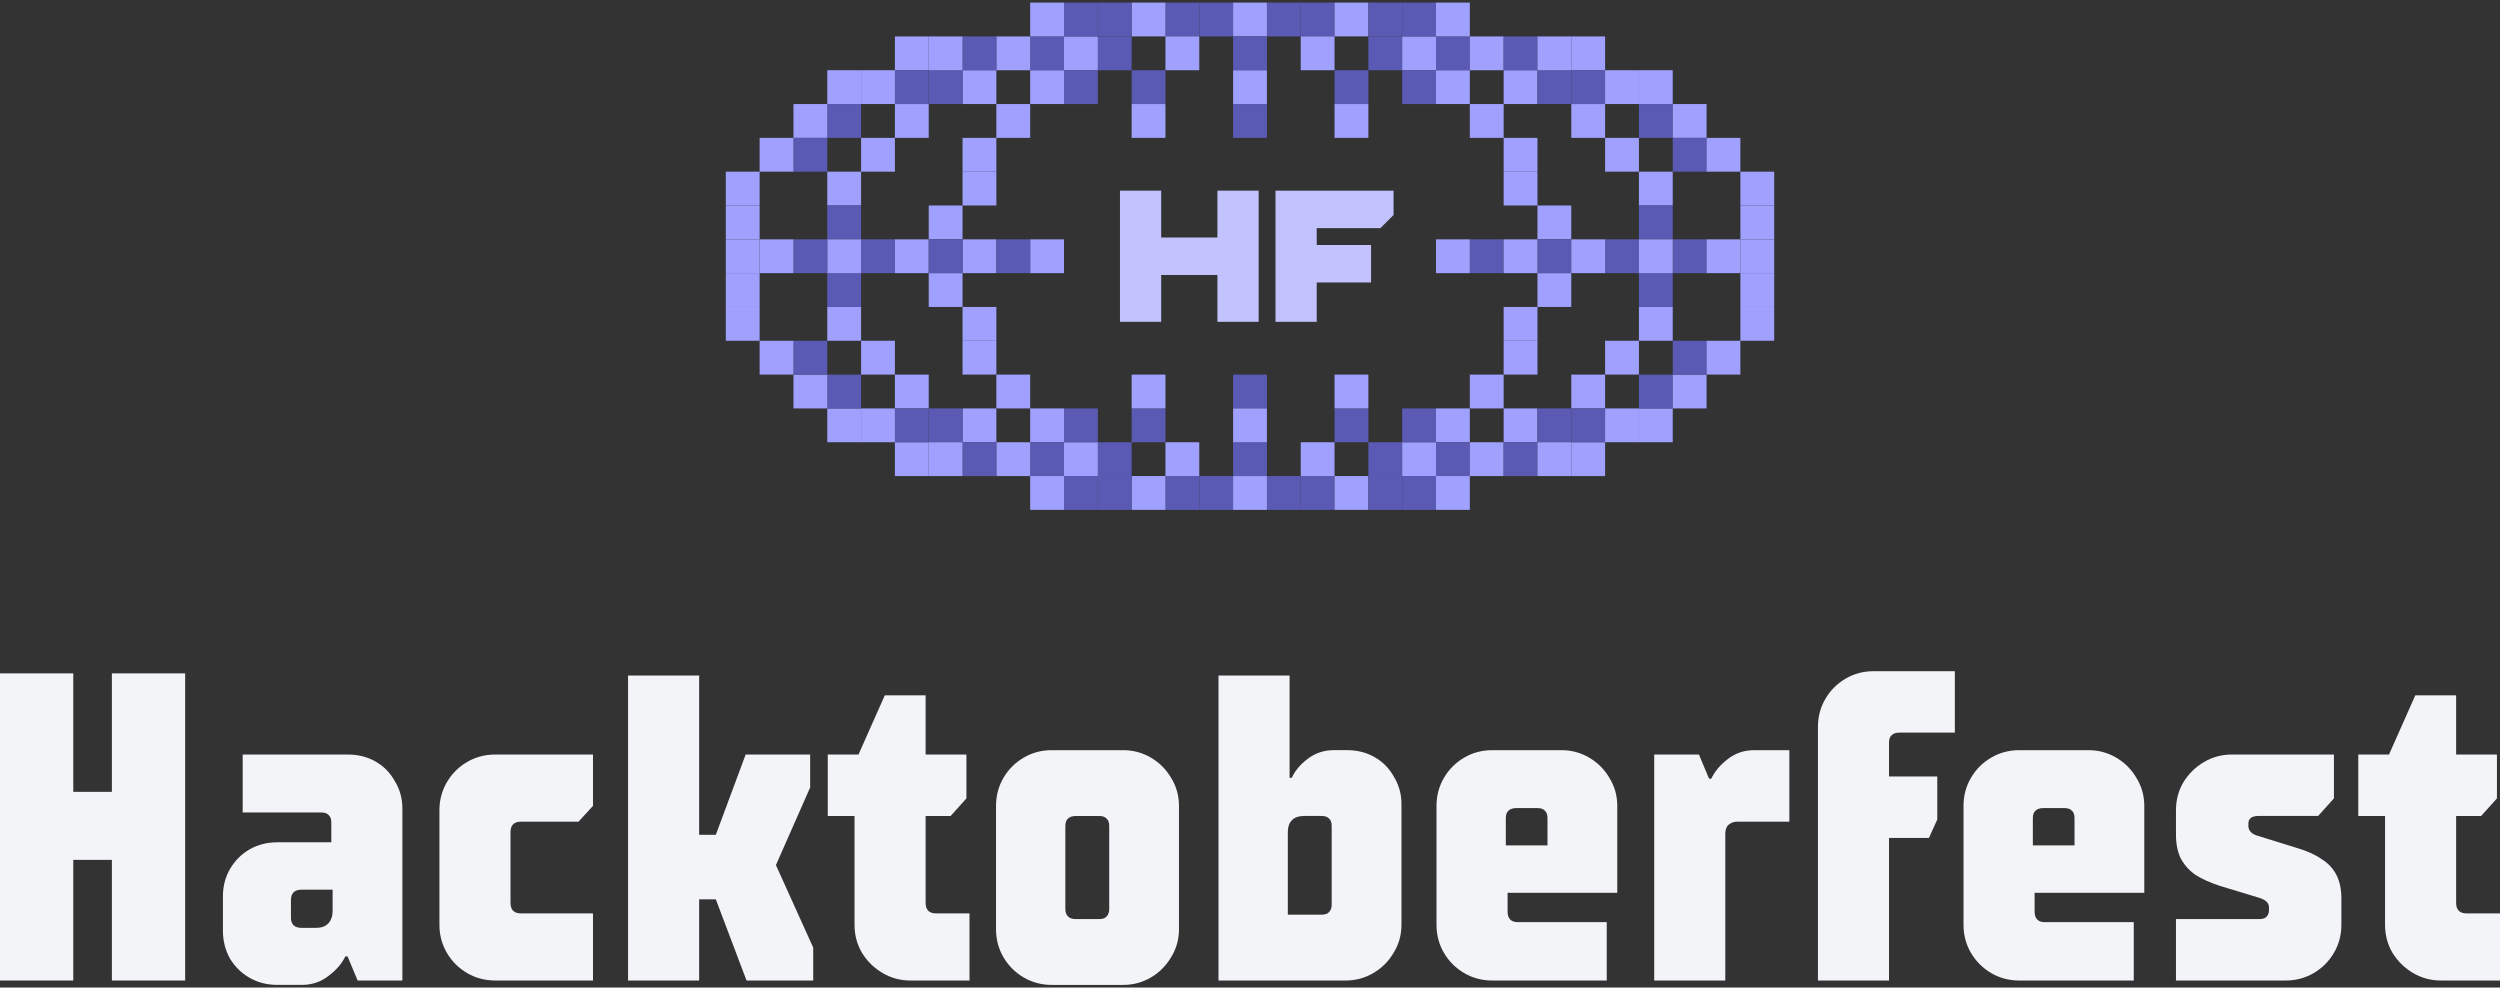 <svg width="800" height="316" viewBox="0 0 800 316" fill="none" xmlns="http://www.w3.org/2000/svg">
<rect x="0" y="0" width="800" height="316" fill="#333333" stroke="none"/>
<g clip-path="url(#clip0_27484_6572)">
<path d="M781.046 313.762C777.864 313.762 774.915 312.966 772.201 311.375C769.486 309.784 767.287 307.631 765.602 304.916C764.011 302.202 763.215 299.207 763.215 295.931V261.111H754.65V241.454H764.479L772.903 222.5H785.96V241.454H799.018V255.495L793.963 261.111H785.96V288.91C785.96 290.034 786.241 290.876 786.803 291.438C787.364 291.999 788.16 292.28 789.189 292.28H800V313.762H781.046Z" fill="#F2F4F7"/>
<path d="M696.311 313.76V294.104H722.987C724.017 294.104 724.766 293.87 725.234 293.402C725.795 292.84 726.076 292.138 726.076 291.296V290.454C726.076 289.611 725.795 288.956 725.234 288.488C724.766 288.02 723.923 287.599 722.706 287.224L710.21 283.434C707.122 282.404 704.548 281.234 702.488 279.923C700.523 278.519 698.978 276.788 697.855 274.729C696.825 272.576 696.311 270.048 696.311 267.147V259.284C696.311 256.008 697.106 253.013 698.697 250.298C700.382 247.584 702.582 245.431 705.296 243.84C708.011 242.249 710.959 241.453 714.142 241.453H746.856V255.493L741.801 261.109H722.566C721.536 261.109 720.741 261.344 720.179 261.812C719.711 262.186 719.477 262.794 719.477 263.637V264.339C719.477 265.088 719.758 265.743 720.319 266.304C720.881 266.866 721.723 267.287 722.847 267.568L735.483 271.499C738.572 272.435 741.099 273.605 743.065 275.009C745.124 276.32 746.668 278.005 747.698 280.064C748.728 282.123 749.242 284.604 749.242 287.505V295.929C749.242 299.205 748.447 302.201 746.856 304.915C745.264 307.63 743.111 309.782 740.397 311.374C737.683 312.965 734.687 313.76 731.411 313.76H696.311Z" fill="#F2F4F7"/>
<path d="M646.157 313.766C642.881 313.766 639.886 312.97 637.172 311.379C634.457 309.788 632.304 307.635 630.713 304.921C629.122 302.206 628.326 299.211 628.326 295.935V257.886C628.326 254.61 629.122 251.615 630.713 248.9C632.304 246.186 634.457 244.033 637.172 242.442C639.886 240.85 642.881 240.055 646.157 240.055H668.341C671.523 240.055 674.472 240.85 677.186 242.442C679.901 244.033 682.054 246.186 683.645 248.9C685.33 251.615 686.172 254.61 686.172 257.886V285.686H651.071V291.723C651.071 292.846 651.352 293.688 651.914 294.25C652.475 294.812 653.271 295.093 654.301 295.093H682.802V313.766H646.157ZM650.51 270.522H663.848V261.817C663.848 260.694 663.567 259.898 663.006 259.43C662.538 258.869 661.742 258.588 660.619 258.588H653.879C652.756 258.588 651.914 258.869 651.352 259.43C650.791 259.898 650.51 260.694 650.51 261.817V270.522Z" fill="#F2F4F7"/>
<path d="M581.74 232.612C581.74 229.336 582.536 226.341 584.127 223.627C585.718 220.912 587.871 218.759 590.586 217.168C593.3 215.577 596.295 214.781 599.571 214.781H625.546V234.438H607.715C606.685 234.438 605.889 234.718 605.328 235.28C604.766 235.748 604.485 236.544 604.485 237.667V248.478H619.93V262.237L617.262 268.134H604.485V313.765H581.74V232.612Z" fill="#F2F4F7"/>
<path d="M529.348 313.766V241.459H543.669L546.898 249.181H547.6C548.723 246.841 550.502 244.735 552.935 242.863C555.369 240.991 558.177 240.055 561.359 240.055H572.592V262.94H556.024C555.088 262.94 554.339 263.128 553.778 263.502C553.216 263.783 552.795 264.204 552.514 264.766C552.233 265.327 552.093 266.076 552.093 267.012V313.766H529.348Z" fill="#F2F4F7"/>
<path d="M477.511 313.766C474.235 313.766 471.24 312.97 468.525 311.379C465.811 309.788 463.658 307.635 462.067 304.921C460.475 302.206 459.68 299.211 459.68 295.935V257.886C459.68 254.61 460.475 251.615 462.067 248.9C463.658 246.186 465.811 244.033 468.525 242.442C471.24 240.85 474.235 240.055 477.511 240.055H499.694C502.877 240.055 505.825 240.85 508.54 242.442C511.254 244.033 513.407 246.186 514.998 248.9C516.683 251.615 517.526 254.61 517.526 257.886V285.686H482.425V291.723C482.425 292.846 482.706 293.688 483.267 294.25C483.829 294.812 484.625 295.093 485.654 295.093H514.156V313.766H477.511ZM481.863 270.522H495.202V261.817C495.202 260.694 494.921 259.898 494.359 259.43C493.891 258.869 493.096 258.588 491.972 258.588H485.233C484.11 258.588 483.267 258.869 482.706 259.43C482.144 259.898 481.863 260.694 481.863 261.817V270.522Z" fill="#F2F4F7"/>
<path d="M389.92 313.76V216.18H412.665V248.894H413.367C414.397 246.647 416.082 244.635 418.422 242.856C420.855 240.984 423.663 240.048 426.846 240.048H431.058C434.334 240.048 437.282 240.797 439.903 242.295C442.524 243.792 444.583 245.898 446.081 248.613C447.672 251.234 448.468 254.135 448.468 257.318V295.928C448.468 299.204 447.625 302.2 445.941 304.914C444.349 307.629 442.197 309.781 439.482 311.373C436.768 312.964 433.819 313.76 430.637 313.76H389.92ZM422.915 292.699C424.038 292.699 424.833 292.418 425.301 291.857C425.863 291.295 426.144 290.499 426.144 289.47V264.338C426.144 263.215 425.863 262.419 425.301 261.951C424.833 261.389 424.038 261.109 422.915 261.109H417.579C416.269 261.109 415.239 261.296 414.49 261.67C413.742 262.045 413.133 262.653 412.665 263.495C412.291 264.244 412.104 265.227 412.104 266.444V292.699H422.915Z" fill="#F2F4F7"/>
<path d="M336.558 315.17C333.282 315.17 330.286 314.374 327.572 312.783C324.857 311.192 322.705 309.039 321.113 306.325C319.522 303.61 318.727 300.615 318.727 297.339V257.886C318.727 254.61 319.522 251.615 321.113 248.9C322.705 246.186 324.857 244.033 327.572 242.442C330.286 240.85 333.282 240.055 336.558 240.055H359.443C362.626 240.055 365.574 240.85 368.289 242.442C371.003 244.033 373.156 246.186 374.747 248.9C376.432 251.615 377.274 254.61 377.274 257.886V297.339C377.274 300.615 376.432 303.61 374.747 306.325C373.156 309.039 371.003 311.192 368.289 312.783C365.574 314.374 362.626 315.17 359.443 315.17H336.558ZM351.721 294.11C352.844 294.11 353.64 293.829 354.108 293.267C354.67 292.706 354.95 291.91 354.95 290.88V264.344C354.95 263.221 354.67 262.426 354.108 261.958C353.64 261.396 352.844 261.115 351.721 261.115H344.28C343.157 261.115 342.314 261.396 341.753 261.958C341.191 262.426 340.91 263.221 340.91 264.344V290.88C340.91 291.91 341.191 292.706 341.753 293.267C342.314 293.829 343.157 294.11 344.28 294.11H351.721Z" fill="#F2F4F7"/>
<path d="M291.282 313.762C288.1 313.762 285.151 312.966 282.437 311.375C279.723 309.784 277.523 307.631 275.838 304.916C274.247 302.202 273.451 299.207 273.451 295.931V261.111H264.887V241.454H274.715L283.139 222.5H296.197V241.454H309.254V255.495L304.199 261.111H296.197V288.91C296.197 290.034 296.477 290.876 297.039 291.438C297.601 291.999 298.396 292.28 299.426 292.28H310.237V313.762H291.282Z" fill="#F2F4F7"/>
<path d="M200.98 313.76V216.18H223.726V267.146H229.061L238.608 241.452H259.248V251.982L248.296 276.834L260.23 303.229V313.76H238.889L229.061 287.785H223.726V313.76H200.98Z" fill="#F2F4F7"/>
<path d="M158.448 313.76C155.172 313.76 152.177 312.965 149.463 311.374C146.748 309.782 144.595 307.63 143.004 304.915C141.413 302.201 140.617 299.205 140.617 295.929V259.284C140.617 256.008 141.413 253.013 143.004 250.298C144.595 247.584 146.748 245.431 149.463 243.84C152.177 242.249 155.172 241.453 158.448 241.453H189.758V257.88L185.125 262.935H166.592C165.562 262.935 164.766 263.216 164.205 263.777C163.643 264.339 163.362 265.181 163.362 266.304V288.909C163.362 290.032 163.643 290.875 164.205 291.436C164.766 291.998 165.562 292.279 166.592 292.279H189.758V313.76H158.448Z" fill="#F2F4F7"/>
<path d="M88.748 315.165C85.472 315.165 82.523 314.416 79.903 312.918C77.282 311.42 75.176 309.361 73.584 306.74C72.087 304.026 71.338 301.077 71.338 297.895V286.803C71.338 283.621 72.087 280.719 73.584 278.098C75.176 275.384 77.282 273.278 79.903 271.78C82.523 270.282 85.472 269.534 88.748 269.534H106.017V263.216C106.017 262.092 105.737 261.297 105.175 260.829C104.707 260.267 103.911 259.986 102.788 259.986H77.656V241.453H111.353C114.629 241.453 117.577 242.202 120.198 243.7C122.819 245.197 124.878 247.303 126.376 250.018C127.967 252.639 128.763 255.54 128.763 258.723V313.76H114.442L111.212 306.038H110.51C109.387 308.378 107.562 310.484 105.035 312.356C102.601 314.228 99.793 315.165 96.61 315.165H88.748ZM101.103 296.912C102.226 296.912 103.162 296.725 103.911 296.351C104.754 295.883 105.362 295.274 105.737 294.525C106.205 293.683 106.439 292.7 106.439 291.577V284.697H96.47C95.347 284.697 94.504 284.978 93.943 285.54C93.381 286.101 93.1 286.944 93.1 288.067V293.683C93.1 294.713 93.381 295.508 93.943 296.07C94.504 296.631 95.347 296.912 96.47 296.912H101.103Z" fill="#F2F4F7"/>
<path d="M0 313.766V215.484H23.447V253.393H35.803V215.484H59.25V313.766H35.803V275.156H23.447V313.766H0Z" fill="#F2F4F7"/>
<path d="M416.234 152.344H405.412V163.166H416.234V152.344Z" fill="#5A5AB5"/>
<path d="M427.056 152.344H416.234V163.166H427.056V152.344Z" fill="#5A5AB5"/>
<path d="M427.056 141.516H416.234V152.338H427.056V141.516Z" fill="#A0A0FF"/>
<path d="M437.879 130.695H427.057V141.517H437.879V130.695Z" fill="#5A5AB5"/>
<path d="M437.879 119.867H427.057V130.689H437.879V119.867Z" fill="#A0A0FF"/>
<path d="M416.234 11.656H405.412V0.834H416.234V11.656Z" fill="#5A5AB5"/>
<path d="M427.056 11.656H416.234V0.834H427.056V11.656Z" fill="#5A5AB5"/>
<path d="M427.056 22.469H416.234V11.647H427.056V22.469Z" fill="#A0A0FF"/>
<path d="M437.879 33.297H427.057V22.475H437.879V33.297Z" fill="#5A5AB5"/>
<path d="M437.879 44.117H427.057V33.295H437.879V44.117Z" fill="#A0A0FF"/>
<path d="M383.77 152.344H394.592V163.166H383.77V152.344Z" fill="#5A5AB5"/>
<path d="M372.945 152.344H383.768V163.166H372.945V152.344Z" fill="#5A5AB5"/>
<path d="M372.945 141.516H383.768V152.338H372.945V141.516Z" fill="#A0A0FF"/>
<path d="M362.123 130.695H372.945V141.517H362.123V130.695Z" fill="#5A5AB5"/>
<path d="M362.123 119.867H372.945V130.689H362.123V119.867Z" fill="#A0A0FF"/>
<path d="M383.77 11.656L394.592 11.656V0.834L383.77 0.834V11.656Z" fill="#5A5AB5"/>
<path d="M372.945 11.656L383.768 11.656V0.834L372.945 0.834V11.656Z" fill="#5A5AB5"/>
<path d="M372.945 22.469H383.768V11.647L372.945 11.647V22.469Z" fill="#A0A0FF"/>
<path d="M362.123 33.297H372.945V22.475H362.123V33.297Z" fill="#5A5AB5"/>
<path d="M362.123 44.117H372.945V33.295H362.123V44.117Z" fill="#A0A0FF"/>
<path d="M437.879 0.828H427.057V11.65H437.879V0.828Z" fill="#A0A0FF"/>
<path d="M448.701 11.656H437.879V22.478H448.701V11.656Z" fill="#5A5AB5"/>
<path d="M459.523 11.656H448.701V22.478H459.523V11.656Z" fill="#A0A0FF"/>
<path d="M470.344 22.469H459.521V33.291H470.344V22.469Z" fill="#A0A0FF"/>
<path d="M481.168 33.297H470.346V44.119H481.168V33.297Z" fill="#A0A0FF"/>
<path d="M491.99 44.117H481.168V54.939H491.99V44.117Z" fill="#A0A0FF"/>
<path d="M491.99 54.938H481.168V65.76H491.99V54.938Z" fill="#A0A0FF"/>
<path d="M502.81 65.758H491.988V76.58H502.81V65.758Z" fill="#A0A0FF"/>
<path d="M437.879 163.156H427.057V152.334H437.879V163.156Z" fill="#A0A0FF"/>
<path d="M448.701 152.344H437.879V141.522H448.701V152.344Z" fill="#5A5AB5"/>
<path d="M459.523 152.344H448.701V141.522H459.523V152.344Z" fill="#A0A0FF"/>
<path d="M470.344 141.516H459.521V130.694H470.344V141.516Z" fill="#A0A0FF"/>
<path d="M481.168 130.695H470.346V119.873H481.168V130.695Z" fill="#A0A0FF"/>
<path d="M491.99 119.867H481.168V109.045H491.99V119.867Z" fill="#A0A0FF"/>
<path d="M491.99 109.047H481.168V98.225H491.99V109.047Z" fill="#A0A0FF"/>
<path d="M502.81 98.227H491.988V87.404H502.81V98.227Z" fill="#A0A0FF"/>
<path d="M362.123 0.828H372.945V11.65H362.123V0.828Z" fill="#A0A0FF"/>
<path d="M351.301 11.656H362.123V22.478H351.301V11.656Z" fill="#5A5AB5"/>
<path d="M340.481 11.656H351.303V22.478H340.481V11.656Z" fill="#A0A0FF"/>
<path d="M329.658 22.469H340.48V33.291H329.658V22.469Z" fill="#A0A0FF"/>
<path d="M318.834 33.297H329.656V44.119H318.834V33.297Z" fill="#A0A0FF"/>
<path d="M308.014 44.117H318.836V54.939H308.014V44.117Z" fill="#A0A0FF"/>
<path d="M308.014 54.938H318.836V65.76H308.014V54.938Z" fill="#A0A0FF"/>
<path d="M297.192 65.758H308.014V76.58H297.192V65.758Z" fill="#A0A0FF"/>
<path d="M362.123 163.156H372.945V152.334H362.123V163.156Z" fill="#A0A0FF"/>
<path d="M351.301 152.344H362.123V141.522H351.301V152.344Z" fill="#5A5AB5"/>
<path d="M340.481 152.344H351.303V141.522H340.481V152.344Z" fill="#A0A0FF"/>
<path d="M329.658 141.516H340.48V130.694H329.658V141.516Z" fill="#A0A0FF"/>
<path d="M318.834 130.695H329.656V119.873H318.834V130.695Z" fill="#A0A0FF"/>
<path d="M308.014 119.867H318.836V109.045H308.014V119.867Z" fill="#A0A0FF"/>
<path d="M308.014 109.047H318.836V98.225H308.014V109.047Z" fill="#A0A0FF"/>
<path d="M297.192 98.227H308.014V87.404H297.192V98.227Z" fill="#A0A0FF"/>
<path d="M459.523 0.828H448.701V11.65H459.523V0.828Z" fill="#5A5AB5"/>
<path d="M470.344 11.656H459.521V22.478H470.344V11.656Z" fill="#5A5AB5"/>
<path d="M470.344 0.828H459.521V11.65H470.344V0.828Z" fill="#A0A0FF"/>
<path d="M481.168 11.656H470.346V22.478H481.168V11.656Z" fill="#A0A0FF"/>
<path d="M491.99 22.469H481.168V33.291H491.99V22.469Z" fill="#A0A0FF"/>
<path d="M491.99 11.656H481.168V22.478H491.99V11.656Z" fill="#5A5AB5"/>
<path d="M502.81 22.469H491.988V33.291H502.81V22.469Z" fill="#5A5AB5"/>
<path d="M513.635 33.297H502.812V44.119H513.635V33.297Z" fill="#A0A0FF"/>
<path d="M524.455 44.117H513.633V54.939H524.455V44.117Z" fill="#A0A0FF"/>
<path d="M535.275 54.938H524.453V65.76H535.275V54.938Z" fill="#A0A0FF"/>
<path d="M535.275 65.758H524.453V76.58H535.275V65.758Z" fill="#5A5AB5"/>
<path d="M448.701 0.828H437.879V11.65H448.701V0.828Z" fill="#5A5AB5"/>
<path d="M459.523 163.156H448.701V152.334H459.523V163.156Z" fill="#5A5AB5"/>
<path d="M448.701 163.156H437.879V152.334H448.701V163.156Z" fill="#5A5AB5"/>
<path d="M470.344 152.344H459.521V141.522H470.344V152.344Z" fill="#5A5AB5"/>
<path d="M470.344 163.156H459.521V152.334H470.344V163.156Z" fill="#A0A0FF"/>
<path d="M481.168 152.344H470.346V141.522H481.168V152.344Z" fill="#A0A0FF"/>
<path d="M491.99 141.516H481.168V130.694H491.99V141.516Z" fill="#A0A0FF"/>
<path d="M491.99 152.344H481.168V141.522H491.99V152.344Z" fill="#5A5AB5"/>
<path d="M502.81 141.516H491.988V130.694H502.81V141.516Z" fill="#5A5AB5"/>
<path d="M513.635 130.695H502.812V119.873H513.635V130.695Z" fill="#A0A0FF"/>
<path d="M524.455 119.867H513.633V109.045H524.455V119.867Z" fill="#A0A0FF"/>
<path d="M535.275 109.047H524.453V98.225H535.275V109.047Z" fill="#A0A0FF"/>
<path d="M535.275 98.227H524.453V87.404H535.275V98.227Z" fill="#5A5AB5"/>
<path d="M340.481 0.828H351.303V11.65H340.481V0.828Z" fill="#5A5AB5"/>
<path d="M329.658 11.656H340.48V22.478H329.658V11.656Z" fill="#5A5AB5"/>
<path d="M329.658 0.828H340.48V11.65H329.658V0.828Z" fill="#A0A0FF"/>
<path d="M318.834 11.656H329.656V22.478H318.834V11.656Z" fill="#A0A0FF"/>
<path d="M308.014 22.469H318.836V33.291H308.014V22.469Z" fill="#A0A0FF"/>
<path d="M308.014 11.656H318.836V22.478H308.014V11.656Z" fill="#5A5AB5"/>
<path d="M297.192 22.469H308.014V33.291H297.192V22.469Z" fill="#5A5AB5"/>
<path d="M286.369 33.297H297.191V44.119H286.369V33.297Z" fill="#A0A0FF"/>
<path d="M275.547 44.117H286.369V54.939H275.547V44.117Z" fill="#A0A0FF"/>
<path d="M264.727 54.938H275.549V65.76H264.727V54.938Z" fill="#A0A0FF"/>
<path d="M264.727 65.758H275.549V76.58H264.727V65.758Z" fill="#5A5AB5"/>
<path d="M351.301 0.828H362.123V11.65H351.301V0.828Z" fill="#5A5AB5"/>
<path d="M340.481 163.156H351.303V152.334H340.481V163.156Z" fill="#5A5AB5"/>
<path d="M351.301 163.156H362.123V152.334H351.301V163.156Z" fill="#5A5AB5"/>
<path d="M329.658 152.344H340.48V141.522H329.658V152.344Z" fill="#5A5AB5"/>
<path d="M329.658 163.156H340.48V152.334H329.658V163.156Z" fill="#A0A0FF"/>
<path d="M318.834 152.344H329.656V141.522H318.834V152.344Z" fill="#A0A0FF"/>
<path d="M308.014 141.516H318.836V130.694H308.014V141.516Z" fill="#A0A0FF"/>
<path d="M308.014 152.344H318.836V141.522H308.014V152.344Z" fill="#5A5AB5"/>
<path d="M297.192 141.516H308.014V130.694H297.192V141.516Z" fill="#5A5AB5"/>
<path d="M286.369 130.695H297.191V119.873H286.369V130.695Z" fill="#A0A0FF"/>
<path d="M275.547 119.867H286.369V109.045H275.547V119.867Z" fill="#A0A0FF"/>
<path d="M264.727 109.047H275.549V98.225H264.727V109.047Z" fill="#A0A0FF"/>
<path d="M264.727 98.227H275.549V87.404H264.727V98.227Z" fill="#5A5AB5"/>
<path d="M502.81 11.656H491.988V22.478H502.81V11.656Z" fill="#A0A0FF"/>
<path d="M513.635 11.656H502.812V22.478H513.635V11.656Z" fill="#A0A0FF"/>
<path d="M513.635 22.469H502.812V33.291H513.635V22.469Z" fill="#5A5AB5"/>
<path d="M524.455 22.469H513.633V33.291H524.455V22.469Z" fill="#A0A0FF"/>
<path d="M535.275 22.469H524.453V33.291H535.275V22.469Z" fill="#A0A0FF"/>
<path d="M535.275 33.297H524.453V44.119H535.275V33.297Z" fill="#5A5AB5"/>
<path d="M546.099 33.297H535.277V44.119H546.099V33.297Z" fill="#A0A0FF"/>
<path d="M546.099 44.117H535.277V54.939H546.099V44.117Z" fill="#5A5AB5"/>
<path d="M556.922 44.117H546.1V54.939H556.922V44.117Z" fill="#A0A0FF"/>
<path d="M567.744 54.938H556.922V65.76H567.744V54.938Z" fill="#A0A0FF"/>
<path d="M567.744 65.758H556.922V76.58H567.744V65.758Z" fill="#A0A0FF"/>
<path d="M502.81 152.344H491.988V141.522H502.81V152.344Z" fill="#A0A0FF"/>
<path d="M513.635 152.344H502.812V141.522H513.635V152.344Z" fill="#A0A0FF"/>
<path d="M513.635 141.516H502.812V130.694H513.635V141.516Z" fill="#5A5AB5"/>
<path d="M524.455 141.516H513.633V130.694H524.455V141.516Z" fill="#A0A0FF"/>
<path d="M535.275 141.516H524.453V130.694H535.275V141.516Z" fill="#A0A0FF"/>
<path d="M535.275 130.695H524.453V119.873H535.275V130.695Z" fill="#5A5AB5"/>
<path d="M546.099 130.695H535.277V119.873H546.099V130.695Z" fill="#A0A0FF"/>
<path d="M546.099 119.867H535.277V109.045H546.099V119.867Z" fill="#5A5AB5"/>
<path d="M556.922 119.867H546.1V109.045H556.922V119.867Z" fill="#A0A0FF"/>
<path d="M567.744 109.047H556.922V98.225H567.744V109.047Z" fill="#A0A0FF"/>
<path d="M567.744 98.227H556.922V87.404H567.744V98.227Z" fill="#A0A0FF"/>
<path d="M297.192 11.656H308.014V22.478H297.192V11.656Z" fill="#A0A0FF"/>
<path d="M286.369 11.656H297.191V22.478H286.369V11.656Z" fill="#A0A0FF"/>
<path d="M286.369 22.469H297.191V33.291H286.369V22.469Z" fill="#5A5AB5"/>
<path d="M275.547 22.469H286.369V33.291H275.547V22.469Z" fill="#A0A0FF"/>
<path d="M264.727 22.469H275.549V33.291H264.727V22.469Z" fill="#A0A0FF"/>
<path d="M264.727 33.297H275.549V44.119H264.727V33.297Z" fill="#5A5AB5"/>
<path d="M253.904 33.297H264.727V44.119H253.904V33.297Z" fill="#A0A0FF"/>
<path d="M253.904 44.117H264.727V54.939H253.904V44.117Z" fill="#5A5AB5"/>
<path d="M243.08 44.117H253.902V54.939H243.08V44.117Z" fill="#A0A0FF"/>
<path d="M232.258 54.938H243.08V65.76H232.258V54.938Z" fill="#A0A0FF"/>
<path d="M232.258 65.758H243.08V76.58H232.258V65.758Z" fill="#A0A0FF"/>
<path d="M297.192 152.344H308.014V141.522H297.192V152.344Z" fill="#A0A0FF"/>
<path d="M286.369 152.344H297.191V141.522H286.369V152.344Z" fill="#A0A0FF"/>
<path d="M286.369 141.516H297.191V130.694H286.369V141.516Z" fill="#5A5AB5"/>
<path d="M275.547 141.516H286.369V130.694H275.547V141.516Z" fill="#A0A0FF"/>
<path d="M264.727 141.516H275.549V130.694H264.727V141.516Z" fill="#A0A0FF"/>
<path d="M264.727 130.695H275.549V119.873H264.727V130.695Z" fill="#5A5AB5"/>
<path d="M253.904 130.695H264.727V119.873H253.904V130.695Z" fill="#A0A0FF"/>
<path d="M253.904 119.867H264.727V109.045H253.904V119.867Z" fill="#5A5AB5"/>
<path d="M243.08 119.867H253.902V109.045H243.08V119.867Z" fill="#A0A0FF"/>
<path d="M232.258 109.047H243.08V98.225H232.258V109.047Z" fill="#A0A0FF"/>
<path d="M232.258 98.227H243.08V87.404H232.258V98.227Z" fill="#A0A0FF"/>
<path d="M405.414 141.516H394.592V152.338H405.414V141.516Z" fill="#5A5AB5"/>
<path d="M405.414 119.867H394.592V130.689H405.414V119.867Z" fill="#5A5AB5"/>
<path d="M405.414 22.469H394.592V33.291H405.414V22.469Z" fill="#A0A0FF"/>
<path d="M405.414 0.828H394.592V11.65H405.414V0.828Z" fill="#A0A0FF"/>
<path d="M405.414 152.344H394.592V163.166H405.414V152.344Z" fill="#A0A0FF"/>
<path d="M405.414 130.695H394.592V141.517H405.414V130.695Z" fill="#A0A0FF"/>
<path d="M405.414 33.297H394.592V44.119H405.414V33.297Z" fill="#5A5AB5"/>
<path d="M405.414 11.656H394.592V22.478H405.414V11.656Z" fill="#5A5AB5"/>
<path d="M297.191 87.408V76.586H286.369V87.408H297.191Z" fill="#A0A0FF"/>
<path d="M275.549 87.408V76.586H264.727V87.408H275.549Z" fill="#A0A0FF"/>
<path d="M502.812 87.408V76.586H491.99V87.408H502.812Z" fill="#5A5AB5"/>
<path d="M318.836 87.408V76.586H308.014V87.408H318.836Z" fill="#A0A0FF"/>
<path d="M524.453 87.408V76.586H513.631V87.408H524.453Z" fill="#5A5AB5"/>
<path d="M481.168 87.408V76.586H470.346V87.408H481.168Z" fill="#5A5AB5"/>
<path d="M546.1 87.408V76.586H535.278V87.408H546.1Z" fill="#5A5AB5"/>
<path d="M556.922 87.408V76.586H546.1V87.408H556.922Z" fill="#A0A0FF"/>
<path d="M567.742 87.408V76.586H556.92V87.408H567.742Z" fill="#A0A0FF"/>
<path d="M340.48 87.408V76.586H329.658V87.408H340.48Z" fill="#A0A0FF"/>
<path d="M286.369 87.408V76.586H275.547V87.408H286.369Z" fill="#5A5AB5"/>
<path d="M264.727 87.408V76.586H253.904V87.408H264.727Z" fill="#5A5AB5"/>
<path d="M253.902 87.408V76.586H243.08V87.408H253.902Z" fill="#A0A0FF"/>
<path d="M243.08 87.408V76.586H232.258V87.408H243.08Z" fill="#A0A0FF"/>
<path d="M329.656 87.408V76.586H318.834V87.408H329.656Z" fill="#5A5AB5"/>
<path d="M491.988 87.408V76.586H481.166V87.408H491.988Z" fill="#A0A0FF"/>
<path d="M308.014 87.408V76.586H297.192V87.408H308.014Z" fill="#5A5AB5"/>
<path d="M513.633 87.408V76.586H502.811V87.408H513.633Z" fill="#A0A0FF"/>
<path d="M470.346 87.408V76.586H459.524V87.408H470.346Z" fill="#A0A0FF"/>
<path d="M535.277 87.408V76.586H524.455V87.408H535.277Z" fill="#A0A0FF"/>
<path d="M351.303 130.695H340.48V141.517H351.303V130.695Z" fill="#5A5AB5"/>
<path d="M459.523 130.695H448.701V141.517H459.523V130.695Z" fill="#5A5AB5"/>
<path d="M351.303 33.297H340.48V22.475H351.303V33.297Z" fill="#5A5AB5"/>
<path d="M459.523 33.297H448.701V22.475H459.523V33.297Z" fill="#5A5AB5"/>
<path d="M408.158 102.986V61.008H445.939V68.804L441.741 73.002H421.351V78.399H438.742V90.393H421.351V102.986H408.158Z" fill="#C2C2FF"/>
<path d="M358.393 102.986V61.008H371.586V76H389.576V61.008H402.77V102.986H389.576V87.994H371.586V102.986H358.393Z" fill="#C2C2FF"/>
</g>
<defs>
<clipPath id="clip0_27484_6572">
<rect width="800" height="316" fill="white"/>
</clipPath>
</defs>
</svg>
